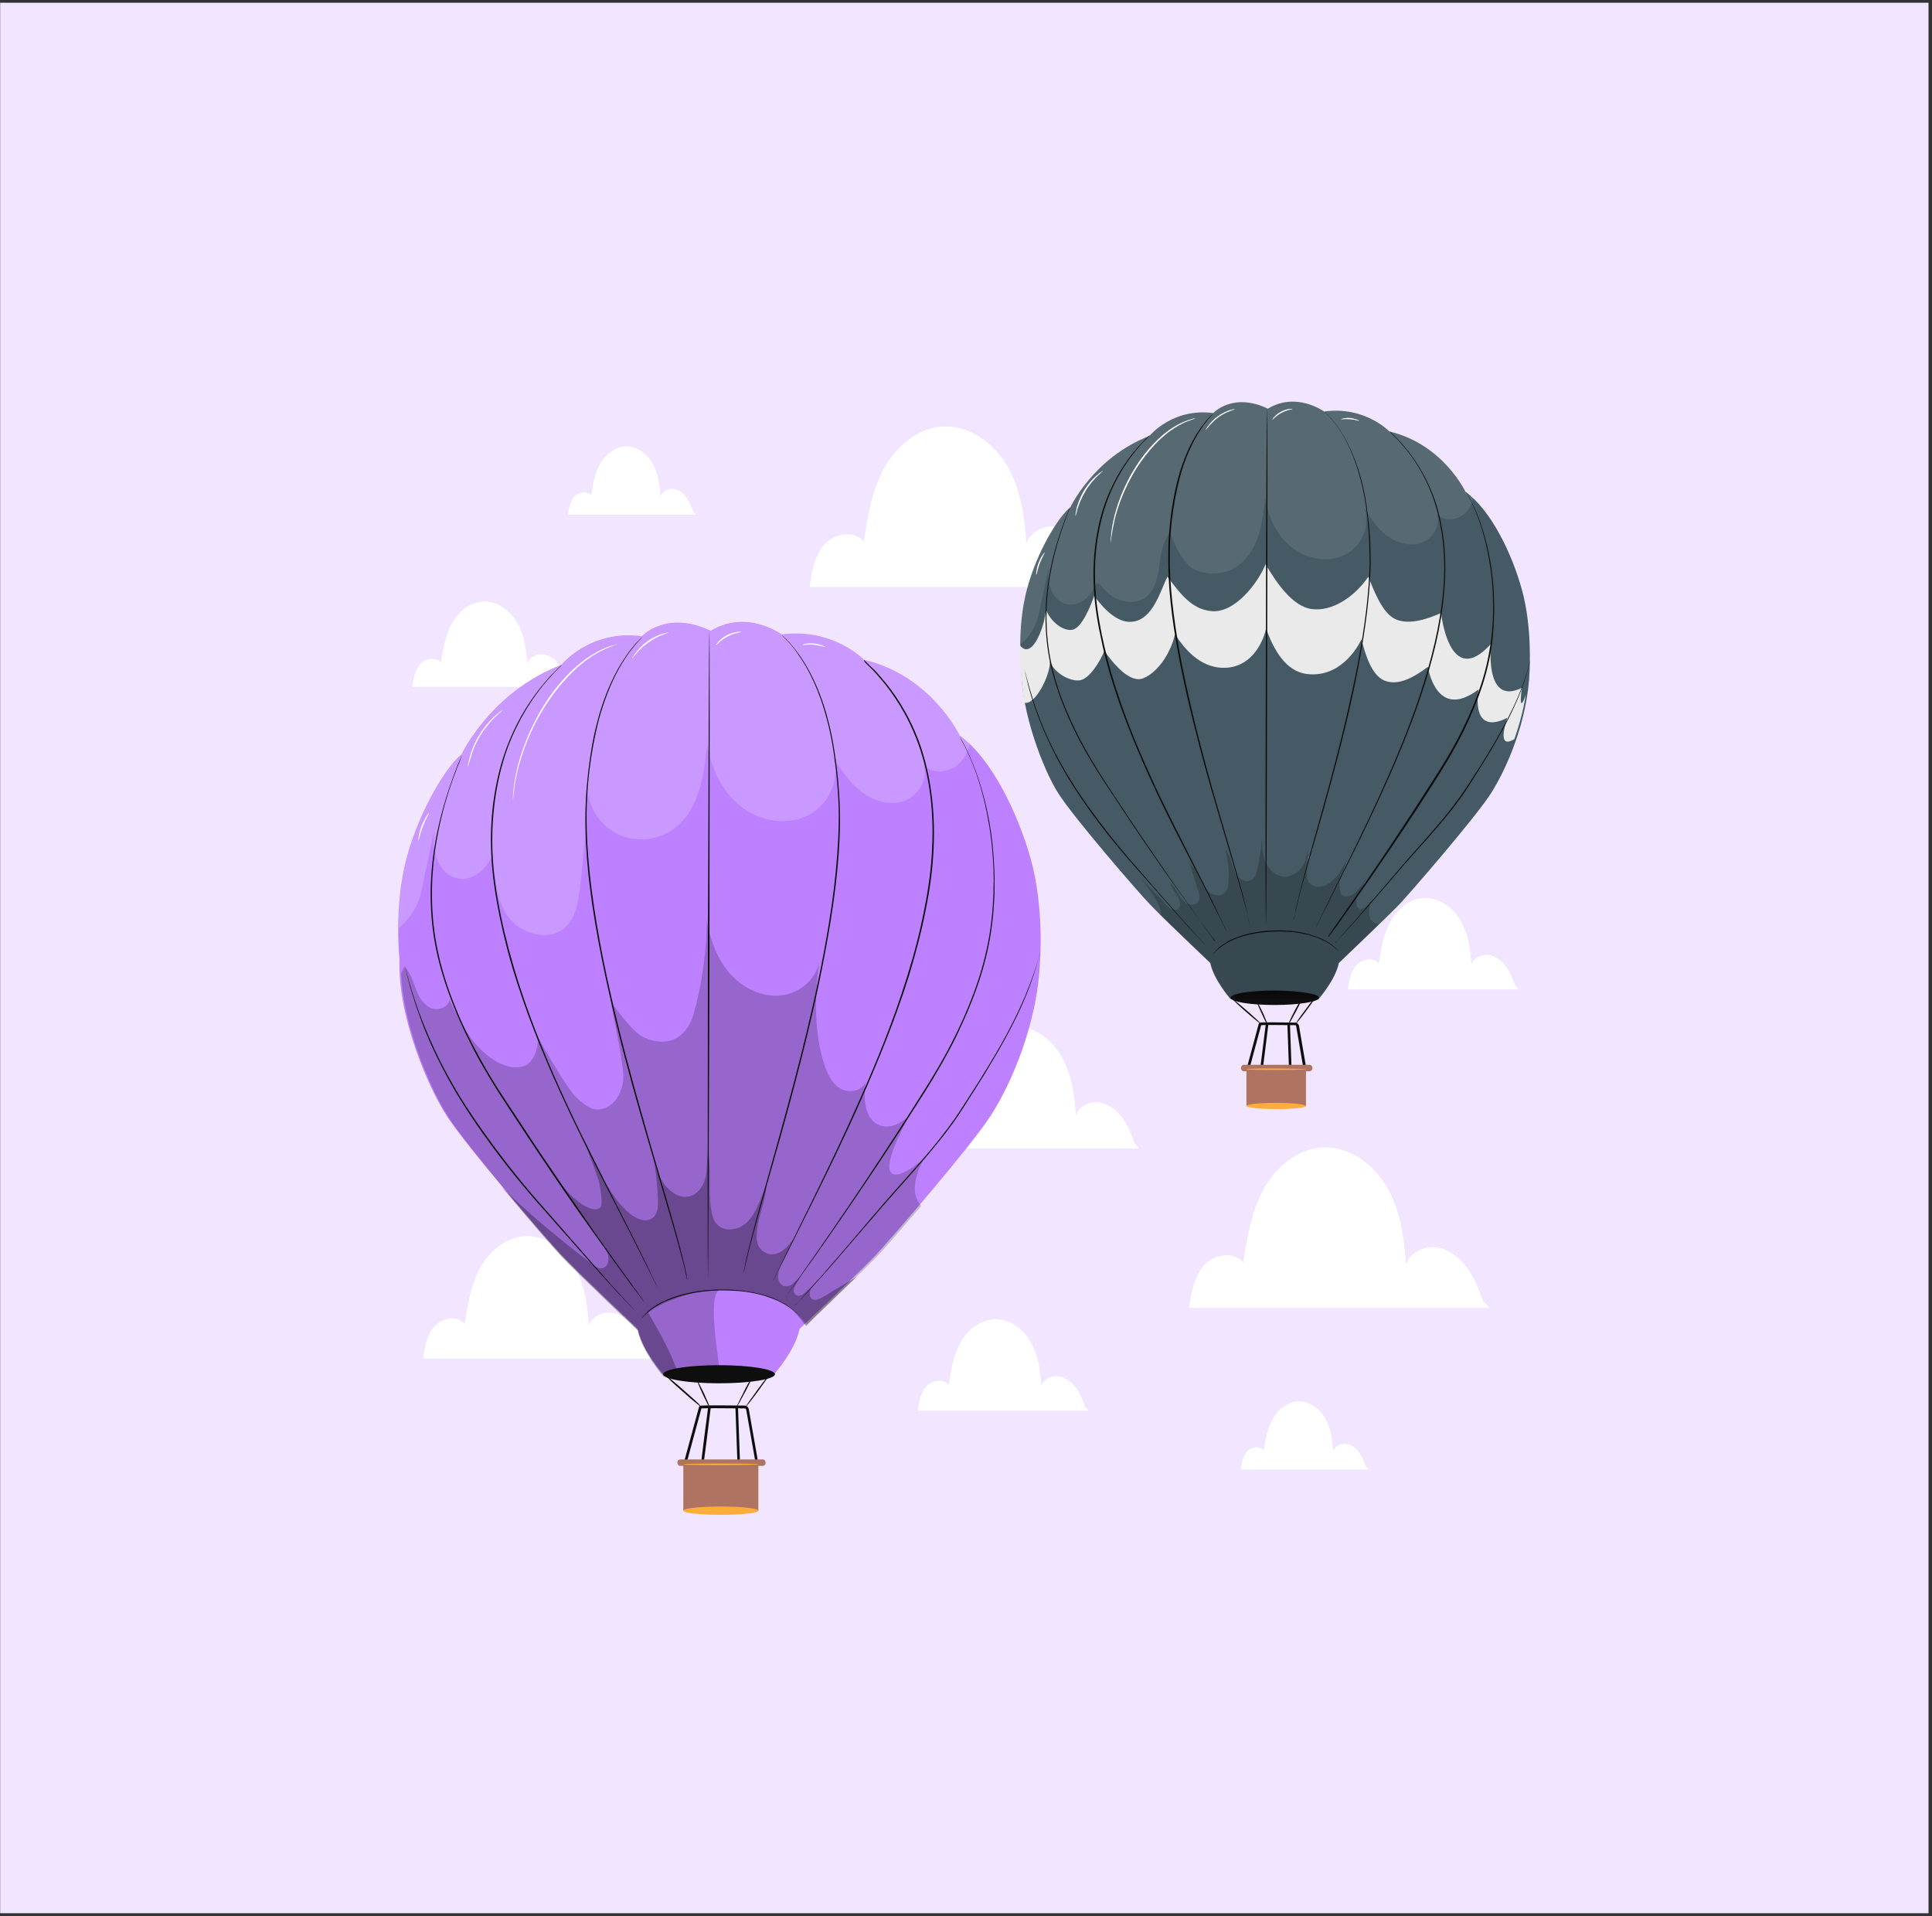 <svg width="485" height="481" viewBox="0 0 485 481" fill="none" xmlns="http://www.w3.org/2000/svg">
<rect x="0" y="0" width="485" height="481" fill="#333333" stroke="none"/>
<rect width="484.084" height="479.535" transform="translate(0.042 0.692)" fill="#F2E5FF"/>
<g clip-path="url(#clip0_96_11597)">
<path d="M372.296 326.547C371.191 323.622 370.087 320.632 368.202 318.097C366.317 315.563 363.652 313.483 360.533 313.093C357.413 312.703 353.968 314.393 352.928 317.383C352.473 310.688 351.564 303.799 348.184 298.015C344.804 292.165 338.565 287.616 331.871 288.006C325.566 288.396 320.172 293.075 317.117 298.665C314.128 304.254 313.088 310.623 312.113 316.863C309.708 313.938 304.639 314.848 302.169 317.708C299.699 320.567 299.049 324.532 298.529 328.301H373.921L372.296 326.547Z" fill="white"/>
<path d="M277.018 145.601C275.913 142.677 274.808 139.687 272.923 137.152C271.039 134.617 268.374 132.538 265.254 132.148C262.135 131.758 258.69 133.448 257.65 136.437C257.195 129.743 256.285 122.854 252.906 117.069C249.526 111.22 243.287 106.67 236.592 107.06C230.288 107.45 224.894 112.13 221.839 117.719C218.849 123.309 217.809 129.678 216.835 135.917C214.43 132.993 209.36 133.903 206.891 136.762C204.421 139.622 203.771 143.586 203.251 147.356H278.643L277.018 145.601Z" fill="white"/>
<path d="M162.567 339.736C161.722 337.461 160.877 335.187 159.447 333.302C158.017 331.352 155.937 329.792 153.598 329.467C151.193 329.207 148.593 330.442 147.813 332.717C147.488 327.582 146.773 322.383 144.174 317.899C141.639 313.479 136.829 309.969 131.695 310.294C126.886 310.619 122.726 314.194 120.451 318.418C118.176 322.643 117.397 327.517 116.617 332.327C114.797 330.052 110.897 330.767 109.012 332.977C107.128 335.122 106.608 338.176 106.218 341.036H163.737L162.567 339.736Z" fill="white"/>
<path d="M284.819 286.969C283.974 284.694 283.129 282.419 281.699 280.534C280.269 278.584 278.189 277.025 275.85 276.7C273.445 276.44 270.845 277.675 270.065 279.949C269.74 274.815 269.025 269.615 266.426 265.131C263.891 260.711 259.081 257.202 253.947 257.527C249.137 257.852 244.978 261.426 242.703 265.651C240.428 269.875 239.649 274.75 238.869 279.559C237.049 277.285 233.149 278 231.264 280.209C229.38 282.354 228.86 285.409 228.47 288.268H285.989L284.819 286.969Z" fill="white"/>
<path d="M272.402 353.125C271.753 351.435 271.168 349.746 270.063 348.316C269.023 346.886 267.463 345.716 265.708 345.456C263.953 345.261 261.939 346.171 261.419 347.861C261.159 344.026 260.639 340.127 258.689 336.812C256.804 333.497 253.23 330.898 249.395 331.158C245.82 331.353 242.701 334.082 241.011 337.202C239.321 340.387 238.736 344.026 238.151 347.601C236.786 345.911 233.927 346.431 232.497 348.056C231.067 349.681 230.742 351.955 230.417 354.1H273.312L272.402 353.125Z" fill="white"/>
<path d="M380.358 247.385C379.708 245.695 379.123 244.005 378.018 242.576C376.978 241.146 375.418 239.976 373.663 239.716C371.908 239.521 369.894 240.431 369.374 242.121C369.114 238.286 368.594 234.386 366.644 231.072C364.759 227.757 361.185 225.157 357.35 225.417C353.775 225.612 350.656 228.342 348.966 231.462C347.276 234.646 346.691 238.286 346.106 241.861C344.741 240.171 341.882 240.691 340.452 242.316C339.022 243.94 338.697 246.215 338.372 248.36H381.267L380.358 247.385Z" fill="white"/>
<path d="M142.615 171.41C142.03 169.85 141.445 168.29 140.47 166.925C139.495 165.561 138.066 164.456 136.376 164.261C134.751 164.066 132.866 164.976 132.346 166.536C132.086 162.961 131.631 159.321 129.811 156.267C128.057 153.212 124.742 150.742 121.167 151.002C117.788 151.197 114.928 153.667 113.368 156.657C111.743 159.581 111.223 163.026 110.703 166.341C109.404 164.781 106.739 165.301 105.439 166.796C104.139 168.29 103.749 170.435 103.489 172.385H143.46L142.615 171.41Z" fill="white"/>
<path d="M174.072 128.509C173.617 127.275 173.097 125.975 172.317 124.87C171.537 123.765 170.367 122.92 169.067 122.725C167.768 122.53 166.273 123.31 165.818 124.545C165.623 121.685 165.233 118.76 163.803 116.291C162.373 113.821 159.708 111.871 156.849 112.066C154.184 112.261 151.844 114.211 150.544 116.616C149.245 119.02 148.855 121.685 148.4 124.35C147.36 123.115 145.215 123.505 144.175 124.675C143.135 125.91 142.81 127.6 142.615 129.159H174.787L174.072 128.509Z" fill="white"/>
<path d="M342.923 368.202C342.468 366.967 341.949 365.667 341.169 364.562C340.389 363.457 339.219 362.612 337.919 362.417C336.619 362.222 335.124 363.002 334.669 364.237C334.474 361.378 334.084 358.453 332.655 355.983C331.225 353.513 328.56 351.564 325.7 351.759C323.036 351.954 320.696 353.903 319.396 356.308C318.096 358.713 317.706 361.378 317.251 364.042C316.211 362.807 314.067 363.197 313.027 364.367C311.987 365.602 311.662 367.292 311.467 368.852H343.638L342.923 368.202Z" fill="white"/>
<path d="M382.047 148.008C379.512 138.779 374.182 127.925 367.878 123.44C367.878 123.44 362.289 111.481 348.77 108.297C348.77 108.297 342.661 101.863 332.392 103.292C332.392 103.292 325.438 98.223 318.288 102.577C309.449 98.353 304.575 103.682 304.575 103.682C294.306 102.317 288.587 109.402 288.587 109.402C274.483 114.861 268.699 127.34 268.699 127.34C265.969 129.355 260.315 138.259 257.78 148.008C255.18 157.757 256.415 168.155 256.415 168.155C256.35 178.554 261.81 193.178 265.774 199.287C269.739 205.461 285.597 223.789 288.587 226.909C291.511 230.029 303.86 241.727 303.86 241.727C304.705 245.952 308.929 250.761 308.929 250.761H317.769H319.328H320.628H331.027C331.027 250.761 335.252 245.952 336.097 241.727C336.097 241.727 348.38 230.029 351.37 226.909C354.295 223.789 370.218 205.396 374.182 199.287C378.147 193.113 383.541 181.024 383.996 168.285C383.931 168.285 384.711 157.627 382.047 148.008Z" fill="#455A64"/>
<path d="M382.047 172.641C372.493 177.386 374.313 161.592 374.313 161.592C363.784 173.291 361.77 153.858 361.77 153.858C358.39 155.353 353.906 156.913 350.461 155.483C347.081 154.118 344.871 148.204 343.507 144.759C339.932 149.959 334.343 153.533 329.338 152.883C324.334 152.234 320.304 145.994 317.704 141.64C315.755 146.384 310.035 153.858 304.251 153.403C299.116 153.013 296.192 148.854 293.072 144.759C291.317 148.074 289.562 155.548 284.168 156.068C280.463 156.458 276.889 152.623 274.679 149.569C273.834 151.909 271.624 157.693 269.155 158.083C266.685 158.473 263.565 155.808 262.525 152.883C262.59 155.938 259.341 166.142 256.026 161.982C255.961 166.077 256.221 167.247 256.221 167.247C256.221 168.872 256.871 174.526 257.066 176.346C259.666 177.321 263.695 169.652 263.565 165.947C264.54 168.872 268.635 171.146 271.104 170.757C273.574 170.367 276.369 165.687 277.214 163.347C279.359 166.402 283.583 171.666 287.028 170.237C290.472 168.807 293.722 164.387 294.957 159.253C296.387 161.268 300.026 166.987 306.136 167.572C312.895 168.222 316.6 162.892 317.834 157.823C319.719 162.957 322.709 168.612 328.233 169.197C336.552 170.107 340.907 162.372 341.752 160.488C342.727 163.997 344.157 169.392 347.536 170.822C350.916 172.186 354.75 170.172 358.455 167.377C358.455 167.377 360.47 181.155 371.194 173.031C371.194 173.031 368.854 184.925 378.408 180.18C378.408 180.18 375.353 188.5 380.163 185.51C381.398 182 382.372 178.426 383.022 174.461C381.008 179.921 382.047 172.641 382.047 172.641Z" fill="#EAEAEA"/>
<g opacity="0.1">
<path d="M356.701 136.311C359.626 135.336 361.771 131.891 360.666 128.967C362.421 131.046 365.995 130.656 367.88 128.707C368.92 127.667 369.505 126.367 369.895 124.937C369.245 124.352 368.595 123.767 367.945 123.312C367.945 123.312 362.356 111.354 348.837 108.169C348.837 108.169 342.728 101.735 332.459 103.164C332.459 103.164 325.505 98.095 318.356 102.45C309.516 98.225 304.642 103.554 304.642 103.554C294.373 102.19 288.654 109.274 288.654 109.274C274.485 114.668 268.701 127.212 268.701 127.212C265.971 129.227 260.317 138.131 257.782 147.88C256.482 152.819 256.157 157.889 256.157 161.723C256.937 161.073 259.797 158.603 260.707 154.314C261.357 151.259 262.527 145.8 263.371 141.965C263.176 143.33 263.111 144.63 263.306 145.93C263.696 148.66 265.516 151.714 268.831 151.779C271.561 151.844 275.2 148.66 274.81 145.93C275.33 150.089 274.225 144.11 276.76 147.425C279.295 150.739 284.494 152.429 287.744 149.829C290.084 147.945 290.669 144.695 291.058 141.705C291.838 135.076 293.723 133.711 293.723 133.711C293.723 133.711 296.258 141.055 299.638 142.81C303.017 144.5 307.307 144.305 310.426 142.225C315.821 138.716 316.991 131.436 317.576 125.002C318.356 129.747 320.5 134.426 324.27 137.416C328.039 140.405 333.564 141.38 337.788 139.171C342.078 136.961 344.353 131.241 342.208 126.952C343.768 129.617 345.458 132.346 347.862 134.296C350.462 136.181 353.777 137.286 356.701 136.311Z" fill="white"/>
</g>
<path d="M336.228 238.87C336.163 238.935 334.928 237.375 332.133 236.01C330.768 235.295 328.949 234.71 326.934 234.32C324.919 233.93 322.644 233.735 320.304 233.8C317.9 233.865 315.69 234.125 313.675 234.58C311.66 235.035 309.906 235.685 308.541 236.4C305.746 237.83 304.641 239.52 304.576 239.455C304.576 239.455 304.641 239.325 304.771 239.195C304.901 239 305.096 238.74 305.421 238.415C306.006 237.765 307.046 236.985 308.411 236.205C309.776 235.49 311.595 234.775 313.61 234.32C315.625 233.865 317.9 233.541 320.304 233.541C322.709 233.476 324.984 233.67 327.064 234.125C329.079 234.58 330.898 235.165 332.263 235.88C333.693 236.595 334.668 237.375 335.318 237.96C335.643 238.22 335.838 238.48 336.033 238.675C336.163 238.805 336.228 238.87 336.228 238.87Z" fill="#0E0E0E"/>
<path d="M305.159 236.269C305.159 236.269 305.094 236.204 304.964 236.009C304.834 235.814 304.639 235.619 304.379 235.294C303.86 234.644 303.145 233.669 302.235 232.435C300.415 229.965 297.75 226.325 294.566 221.841C291.381 217.356 287.611 211.962 283.582 205.917C281.567 202.863 279.422 199.678 277.277 196.363C275.068 193.049 272.923 189.539 270.973 185.835C267.073 178.36 264.214 170.756 263.109 163.542C262.004 156.328 262.459 149.634 263.434 144.239C264.409 138.78 265.839 134.555 266.878 131.63C267.398 130.201 267.853 129.096 268.178 128.316C268.308 127.926 268.438 127.666 268.568 127.471C268.633 127.276 268.698 127.211 268.698 127.211C268.698 127.211 268.698 127.341 268.568 127.536C268.503 127.731 268.373 128.056 268.243 128.381C267.918 129.161 267.528 130.266 267.008 131.695C265.969 134.62 264.604 138.845 263.629 144.304C262.654 149.699 262.264 156.328 263.369 163.542C264.474 170.756 267.333 178.295 271.233 185.77C273.183 189.474 275.328 192.984 277.472 196.298C279.617 199.613 281.762 202.798 283.777 205.852C287.806 211.897 291.576 217.291 294.695 221.841C297.88 226.325 300.48 229.965 302.235 232.5C303.145 233.734 303.795 234.709 304.314 235.359C304.509 235.684 304.704 235.944 304.834 236.139C305.159 236.139 305.159 236.269 305.159 236.269Z" fill="#0E0E0E"/>
<path d="M303.406 237.957C303.406 237.957 303.341 237.892 303.211 237.827C303.081 237.697 302.951 237.567 302.756 237.372C302.366 236.982 301.781 236.397 301.067 235.617C299.572 234.058 297.492 231.783 294.957 228.923C292.422 226.063 289.368 222.619 286.053 218.849C282.674 215.08 279.034 210.79 275.524 206.111C272.015 201.431 268.895 196.752 266.425 192.332C263.956 187.913 262.071 183.688 260.706 180.113C259.341 176.539 258.496 173.549 257.976 171.469C257.716 170.429 257.521 169.65 257.391 169.065C257.326 168.805 257.261 168.61 257.261 168.415C257.261 168.285 257.196 168.22 257.196 168.22C257.196 168.22 257.196 168.285 257.261 168.415C257.326 168.545 257.326 168.805 257.456 169.065C257.586 169.585 257.781 170.429 258.106 171.469C258.691 173.549 259.536 176.539 260.901 180.113C262.266 183.688 264.151 187.848 266.685 192.267C269.155 196.687 272.275 201.301 275.784 205.981C279.294 210.66 282.869 214.95 286.248 218.719C289.563 222.554 292.552 225.998 295.087 228.858C297.622 231.718 299.702 234.058 301.132 235.617C301.846 236.397 302.431 236.982 302.821 237.437C303.016 237.632 303.146 237.762 303.276 237.892C303.406 237.892 303.471 237.957 303.406 237.957Z" fill="#0E0E0E"/>
<path d="M288.781 109.209C288.781 109.209 288.716 109.274 288.521 109.469C288.326 109.664 288.131 109.859 287.806 110.184C287.481 110.509 287.091 110.899 286.636 111.354C286.181 111.809 285.726 112.459 285.141 113.109C282.997 115.708 280.137 119.868 277.992 125.587C275.912 131.307 274.548 138.586 274.938 146.645C275.068 150.675 275.717 154.899 276.562 159.189C277.472 163.478 278.577 167.898 280.007 172.317C282.802 181.221 286.311 189.345 289.691 196.69C293.071 204.034 296.45 210.468 299.18 215.927C301.975 221.387 304.184 225.806 305.614 228.861C306.329 230.421 306.914 231.591 307.304 232.436C307.499 232.826 307.629 233.151 307.759 233.346C307.824 233.541 307.889 233.671 307.889 233.671C307.889 233.671 307.824 233.541 307.694 233.346C307.564 233.151 307.434 232.826 307.239 232.436C306.849 231.591 306.264 230.421 305.484 228.926C303.989 225.871 301.715 221.452 298.92 216.057C296.125 210.598 292.746 204.164 289.366 196.82C285.986 189.475 282.477 181.286 279.617 172.382C278.187 167.963 277.017 163.543 276.172 159.189C275.263 154.899 274.678 150.675 274.548 146.645C274.223 138.521 275.522 131.242 277.667 125.522C279.877 119.803 282.737 115.643 284.946 113.044C285.531 112.394 285.986 111.809 286.441 111.354C286.896 110.899 287.286 110.509 287.611 110.184C287.936 109.859 288.196 109.664 288.326 109.469C288.716 109.274 288.781 109.209 288.781 109.209Z" fill="#0E0E0E"/>
<path d="M313.61 231.913C313.61 231.913 313.545 231.783 313.545 231.588C313.48 231.328 313.415 231.003 313.35 230.613C313.285 230.158 313.155 229.638 313.025 228.988C312.83 228.338 312.7 227.623 312.441 226.843C311.596 223.594 310.231 218.914 308.476 213.13C306.786 207.345 304.706 200.456 302.562 192.787C300.482 185.118 298.272 176.604 296.452 167.57C294.632 158.536 293.398 149.827 293.268 141.833C293.268 139.818 293.268 137.868 293.333 135.983C293.463 134.098 293.593 132.279 293.788 130.524C294.177 127.014 294.827 123.699 295.542 120.775C297.037 114.925 299.247 110.441 301.197 107.711C301.457 107.386 301.652 106.996 301.912 106.736C302.172 106.476 302.367 106.151 302.562 105.891C302.757 105.631 302.952 105.436 303.147 105.176C303.342 104.982 303.536 104.787 303.666 104.657C303.991 104.332 304.186 104.072 304.381 103.942C304.511 103.812 304.641 103.682 304.641 103.682C304.641 103.682 304.576 103.747 304.446 103.942C304.316 104.137 304.056 104.397 303.796 104.722C303.666 104.917 303.471 105.046 303.277 105.241C303.082 105.436 302.952 105.696 302.757 105.956C302.562 106.216 302.367 106.476 302.107 106.801C301.912 107.126 301.652 107.451 301.457 107.776C299.572 110.571 297.362 114.99 295.932 120.84C295.217 123.764 294.632 127.014 294.177 130.524C293.983 132.279 293.853 134.098 293.723 135.983C293.658 137.868 293.658 139.818 293.658 141.833C293.853 149.827 295.087 158.536 296.842 167.505C298.662 176.539 300.807 185.053 302.887 192.722C304.966 200.391 307.046 207.28 308.736 213.13C310.426 218.914 311.791 223.594 312.571 226.908C312.765 227.753 312.96 228.468 313.09 229.118C313.22 229.768 313.285 230.288 313.415 230.743C313.48 231.198 313.545 231.523 313.61 231.718C313.61 231.783 313.61 231.913 313.61 231.913Z" fill="#0E0E0E"/>
<path d="M317.769 231.915C317.704 231.915 317.639 202.928 317.769 167.182C317.834 131.436 317.964 102.449 318.094 102.449C318.159 102.449 318.224 131.436 318.094 167.182C318.029 202.928 317.899 231.915 317.769 231.915Z" fill="#0E0E0E"/>
<path d="M333.304 235.164C333.304 235.164 333.369 235.099 333.499 234.904C333.629 234.709 333.824 234.449 334.019 234.124C334.474 233.409 335.189 232.434 336.098 231.134C337.918 228.535 340.518 224.83 343.703 220.151C346.887 215.536 350.592 209.947 354.686 203.707C356.701 200.588 358.846 197.273 360.991 193.893C363.135 190.514 365.28 186.874 367.165 183.04C369.05 179.205 370.675 175.305 371.91 171.471C373.144 167.636 373.924 163.802 374.379 160.097C374.834 156.392 374.899 152.883 374.769 149.568C374.639 146.254 374.314 143.199 373.794 140.469C372.884 134.945 371.39 130.59 370.155 127.731C369.83 127.016 369.57 126.366 369.31 125.846C369.05 125.326 368.79 124.871 368.595 124.481C368.4 124.091 368.27 123.831 368.14 123.636C368.075 123.441 368.01 123.376 368.01 123.376C368.01 123.376 368.075 123.441 368.205 123.636C368.335 123.831 368.465 124.091 368.66 124.481C368.855 124.871 369.115 125.261 369.375 125.846C369.635 126.366 369.895 127.016 370.285 127.731C371.52 130.59 373.079 134.945 374.054 140.534C374.574 143.329 374.899 146.383 375.029 149.698C375.159 153.013 375.094 156.587 374.704 160.292C374.314 163.997 373.469 167.831 372.235 171.731C371 175.565 369.375 179.465 367.49 183.365C365.605 187.199 363.46 190.839 361.316 194.283C359.171 197.728 357.026 200.978 355.011 204.097C350.917 210.337 347.147 215.861 343.963 220.476C340.778 225.09 338.113 228.795 336.293 231.394C335.383 232.629 334.669 233.669 334.149 234.319C333.889 234.644 333.694 234.904 333.564 235.099C333.369 235.099 333.304 235.164 333.304 235.164Z" fill="#0E0E0E"/>
<path d="M335.059 236.854C335.059 236.854 335.124 236.789 335.189 236.659C335.319 236.529 335.449 236.399 335.644 236.139C336.033 235.684 336.618 235.034 337.333 234.254C338.828 232.629 340.908 230.224 343.508 227.17C346.107 224.18 349.162 220.605 352.542 216.641C355.986 212.676 359.886 208.517 363.656 203.772C365.54 201.432 367.23 199.028 368.79 196.623C370.35 194.218 371.845 191.943 373.209 189.669C375.939 185.249 378.214 181.09 379.904 177.515C381.594 173.94 382.633 170.951 383.283 168.806C383.608 167.766 383.803 166.921 383.933 166.336C383.998 166.076 384.063 165.881 384.128 165.686C384.063 165.881 384.063 166.076 383.998 166.336C383.868 166.921 383.673 167.766 383.348 168.806C382.763 170.951 381.724 174.005 380.034 177.58C378.409 181.155 376.134 185.314 373.404 189.799C372.04 192.008 370.545 194.348 369.05 196.753C367.555 199.158 365.8 201.562 363.915 203.902C360.146 208.647 356.181 212.806 352.737 216.771C349.292 220.735 346.237 224.31 343.638 227.3C341.038 230.289 338.893 232.694 337.398 234.319C336.618 235.099 336.033 235.749 335.644 236.139C335.449 236.334 335.319 236.464 335.189 236.594C335.124 236.854 335.059 236.854 335.059 236.854Z" fill="#0E0E0E"/>
<path d="M348.902 108.233C348.902 108.233 348.967 108.298 349.162 108.493C349.357 108.688 349.552 108.883 349.877 109.208C350.202 109.533 350.592 109.923 351.047 110.378C351.502 110.833 351.957 111.418 352.542 112.068C354.751 114.668 357.676 118.762 359.821 124.482C361.966 130.201 363.135 137.48 362.745 145.604C362.55 149.634 362.03 153.858 361.186 158.148C360.341 162.438 359.171 166.857 357.806 171.277C355.011 180.181 351.632 188.37 348.382 195.714C345.132 203.058 341.948 209.622 339.218 215.082C336.488 220.541 334.278 224.896 332.784 227.95C332.004 229.445 331.419 230.615 331.029 231.46C330.834 231.85 330.704 232.175 330.574 232.37C330.444 232.565 330.379 232.695 330.379 232.695C330.379 232.695 330.444 232.565 330.509 232.37C330.639 232.175 330.769 231.85 330.964 231.46C331.354 230.615 331.939 229.445 332.654 227.95C334.149 224.896 336.358 220.476 339.023 215.017C341.688 209.557 344.872 203.058 348.122 195.649C351.372 188.305 354.751 180.116 357.481 171.212C358.846 166.792 360.016 162.373 360.861 158.083C361.706 153.793 362.29 149.634 362.485 145.604C362.875 137.545 361.706 130.331 359.626 124.612C357.546 118.892 354.686 114.798 352.477 112.198C351.892 111.548 351.437 110.963 350.982 110.508C350.527 110.053 350.137 109.663 349.812 109.338C349.487 109.013 349.292 108.753 349.097 108.623C348.967 108.298 348.902 108.233 348.902 108.233Z" fill="#0E0E0E"/>
<path d="M324.791 230.943C324.791 230.943 324.791 230.813 324.856 230.618C324.921 230.358 324.921 230.033 325.051 229.643C325.116 229.188 325.246 228.668 325.311 228.018C325.441 227.368 325.636 226.654 325.831 225.874C326.611 222.624 327.846 217.945 329.471 212.16C331.095 206.376 333.045 199.487 335.06 191.817C337.075 184.148 339.089 175.634 340.844 166.665C342.534 157.696 343.704 148.987 343.834 141.058C343.769 139.108 343.769 137.158 343.704 135.273C343.574 133.389 343.444 131.569 343.249 129.814C342.859 126.304 342.274 123.055 341.494 120.195C339.999 114.411 337.79 109.991 335.84 107.261C335.58 106.936 335.385 106.612 335.125 106.287C334.865 106.027 334.67 105.702 334.475 105.507C334.28 105.247 334.085 105.052 333.89 104.792C333.695 104.597 333.565 104.402 333.37 104.272C333.045 103.947 332.85 103.687 332.655 103.557C332.525 103.362 332.46 103.297 332.46 103.297C332.46 103.297 332.525 103.362 332.72 103.557C332.915 103.752 333.11 103.947 333.435 104.272C333.565 104.402 333.76 104.597 333.955 104.792C334.15 104.987 334.345 105.247 334.54 105.507C334.735 105.767 334.995 106.027 335.19 106.287C335.45 106.547 335.645 106.936 335.905 107.261C337.855 109.991 340.129 114.411 341.689 120.195C342.469 123.12 343.054 126.369 343.444 129.879C343.639 131.634 343.834 133.454 343.964 135.338C344.029 137.223 344.029 139.173 344.094 141.123C343.964 149.052 342.794 157.761 341.104 166.795C339.414 175.829 337.335 184.278 335.32 191.947C333.305 199.616 331.355 206.506 329.665 212.29C328.041 218.075 326.676 222.754 325.896 226.004C325.701 226.849 325.506 227.563 325.376 228.148C325.246 228.798 325.116 229.318 325.051 229.773C324.986 230.163 324.921 230.553 324.856 230.748C324.791 230.813 324.791 230.943 324.791 230.943Z" fill="#0E0E0E"/>
<g opacity="0.3">
<path d="M286.898 210.468C286.638 210.143 286.443 209.753 286.183 209.428C286.378 209.753 286.638 210.078 286.898 210.468Z" fill="black"/>
</g>
<g opacity="0.3">
<path d="M306.85 207.28C306.59 206.11 306.33 204.94 306.005 203.771C306.135 204.42 306.46 205.785 306.85 207.28Z" fill="black"/>
</g>
<g opacity="0.3">
<path d="M306.005 203.775C305.94 203.58 305.94 203.45 305.94 203.45C305.94 203.58 305.94 203.71 306.005 203.775Z" fill="black"/>
</g>
<path d="M300.09 105.049C300.09 105.114 299.57 105.179 298.595 105.569C297.62 105.894 296.32 106.479 294.825 107.454C291.771 109.338 288.196 112.978 285.271 117.592C282.347 122.272 280.657 126.951 279.812 130.461C279.422 132.216 279.162 133.646 279.032 134.621C278.967 135.141 278.967 135.531 278.902 135.791C278.902 136.05 278.837 136.18 278.837 136.18C278.837 136.18 278.837 136.05 278.837 135.791C278.837 135.531 278.837 135.141 278.902 134.621C278.967 133.581 279.162 132.151 279.552 130.396C280.332 126.886 282.022 122.077 284.946 117.397C287.871 112.718 291.511 109.078 294.63 107.194C296.19 106.219 297.555 105.699 298.53 105.374C298.985 105.244 299.375 105.114 299.635 105.049C299.96 105.049 300.09 105.049 300.09 105.049Z" fill="white"/>
<path d="M302.69 107.907C302.625 107.907 302.885 107.388 303.405 106.738C303.925 106.088 304.705 105.178 305.745 104.463C306.785 103.683 307.89 103.228 308.67 102.968C309.45 102.708 309.97 102.643 309.97 102.708C310.035 102.838 307.955 103.228 305.875 104.723C303.86 106.218 302.82 107.972 302.69 107.907Z" fill="white"/>
<path d="M269.999 129.548C269.999 129.548 269.999 129.353 269.999 129.028C270.064 128.703 270.129 128.183 270.259 127.599C270.584 126.364 271.169 124.739 272.144 123.114C273.119 121.489 274.289 120.189 275.198 119.409C275.653 119.019 276.043 118.695 276.368 118.5C276.628 118.305 276.823 118.175 276.823 118.24C276.888 118.305 276.238 118.76 275.393 119.604C274.549 120.449 273.379 121.749 272.469 123.309C271.494 124.934 270.909 126.494 270.519 127.664C270.194 128.768 270.064 129.548 269.999 129.548Z" fill="white"/>
<path d="M260.122 144.307C260.057 144.307 260.122 142.877 260.707 141.317C261.292 139.692 262.202 138.652 262.267 138.652C262.332 138.717 261.617 139.887 261.032 141.382C260.447 142.942 260.252 144.307 260.122 144.307Z" fill="white"/>
<path d="M324.465 102.644C324.465 102.774 323.165 102.839 321.735 103.619C320.306 104.334 319.461 105.439 319.396 105.374C319.331 105.309 320.046 104.139 321.54 103.359C323.035 102.514 324.465 102.579 324.465 102.644Z" fill="white"/>
<path d="M341.167 105.631C341.102 105.696 340.192 105.306 338.892 105.241C337.657 105.111 336.617 105.306 336.617 105.241C336.617 105.176 337.657 104.786 338.957 104.916C340.257 105.046 341.232 105.566 341.167 105.631Z" fill="white"/>
<path d="M331.157 250.437C331.157 251.412 326.153 252.257 320.043 252.257C313.869 252.257 308.93 251.477 308.93 250.437C308.93 249.397 313.934 248.617 320.043 248.617C326.153 248.682 331.157 249.462 331.157 250.437Z" fill="#0E0E0E"/>
<path d="M316.469 256.937C316.469 257.002 316.014 256.677 315.364 256.157C314.714 255.637 313.804 254.857 312.83 254.012C310.88 252.323 309.32 250.828 309.45 250.763C309.45 250.763 309.905 251.088 310.555 251.608C311.205 252.128 312.115 252.907 313.09 253.752C314.064 254.597 314.909 255.377 315.559 255.962C316.079 256.547 316.469 256.937 316.469 256.937Z" fill="#0E0E0E"/>
<path d="M318.094 256.999C318.029 257.064 317.379 255.894 316.729 254.399C316.014 252.904 315.559 251.735 315.624 251.67C315.754 251.605 316.339 252.774 317.054 254.269C317.704 255.764 318.224 256.999 318.094 256.999Z" fill="#0E0E0E"/>
<path d="M327.193 249.917C327.258 249.982 326.543 251.607 325.503 253.557C324.463 255.506 323.618 257.066 323.488 257.001C323.423 256.936 324.138 255.311 325.178 253.362C326.218 251.412 327.128 249.852 327.193 249.917Z" fill="#0E0E0E"/>
<path d="M325.308 256.937C325.243 256.872 326.282 255.312 327.712 253.427C329.077 251.542 330.312 250.047 330.377 250.112C330.442 250.177 329.402 251.737 327.972 253.622C326.607 255.507 325.373 257.002 325.308 256.937Z" fill="#0E0E0E"/>
<path d="M327.193 268.117L325.374 257.523C325.374 257.393 325.244 257.328 325.114 257.328C320.629 257.263 317.379 257.263 316.599 257.328L313.74 267.922L313.09 267.727L316.015 256.873L316.145 256.743C316.275 256.613 316.339 256.548 325.179 256.678C325.633 256.678 325.958 257.003 326.088 257.458L327.908 268.052L327.193 268.117Z" fill="#0E0E0E"/>
<path d="M316.99 268.375H316.34C316.34 268.18 317.38 260.316 317.77 256.937L318.42 257.002C318.03 260.121 317.055 268.115 316.99 268.375Z" fill="#0E0E0E"/>
<path d="M323.825 257L323.176 257.023L323.563 267.806L324.213 267.782L323.825 257Z" fill="#0E0E0E"/>
<path d="M312.311 268.895C317.771 268.895 323.23 268.895 328.689 268.895C329.729 268.895 329.729 267.271 328.689 267.271C323.23 267.271 317.771 267.271 312.311 267.271C311.271 267.271 311.271 268.895 312.311 268.895Z" fill="#AE7461"/>
<path d="M327.843 268.245H312.895V277.669H327.843V268.245Z" fill="#AE7461"/>
<path d="M327.843 277.604C327.843 278.059 324.528 278.384 320.369 278.384C316.274 278.384 312.895 277.994 312.895 277.604C312.895 277.149 316.209 276.824 320.369 276.824C324.528 276.824 327.843 277.214 327.843 277.604Z" fill="#FEAD3B"/>
<path d="M327.974 268.376C327.974 268.441 324.594 268.571 320.435 268.571C316.275 268.571 312.896 268.506 312.896 268.376C312.896 268.246 316.275 268.181 320.435 268.181C324.594 268.246 327.974 268.311 327.974 268.376Z" fill="#FEAD3B"/>
<g opacity="0.2">
<path d="M331.872 249.588C333.171 247.898 335.446 244.714 336.031 241.724C336.031 241.724 341.621 236.395 346.17 231.975C345.455 231.91 344.87 231.65 344.35 231.13C343.31 230.155 343.57 227.296 344.415 225.801C343.505 226.971 342.076 228.596 341.231 228.141C340.191 227.621 340.321 225.476 340.906 224.501C341.491 223.526 343.05 220.341 343.05 220.341C342.4 221.446 340.581 223.981 339.476 224.566C338.371 225.216 337.071 225.281 336.551 224.111C336.291 223.396 336.096 221.901 336.291 221.186C336.941 219.237 338.306 215.467 338.306 215.467C338.306 215.467 336.421 219.302 334.926 220.666C333.496 222.096 331.417 223.201 329.597 222.291C328.037 221.576 327.907 219.886 328.037 218.197C328.167 215.987 328.167 214.102 328.557 212.867C327.907 214.492 327.842 216.507 326.737 217.807C325.632 219.107 324.007 220.146 322.318 220.081C320.238 219.951 318.548 218.327 317.703 216.442C316.923 214.557 316.793 212.412 316.793 210.397C316.598 212.997 316.208 215.662 315.623 218.197C315.428 219.172 315.103 220.211 314.324 220.796C313.284 221.511 311.724 221.056 310.879 220.146C309.969 219.237 309.579 217.937 309.254 216.702C308.864 215.467 308.474 214.232 307.629 213.257C308.279 215.857 308.539 218.587 308.409 221.251C308.344 222.291 308.214 223.331 307.499 224.046C306.459 225.086 304.64 224.826 303.535 223.916C302.365 223.006 301.715 221.641 301.13 220.341C300.545 219.042 299.83 217.677 298.66 216.832C299.375 219.107 300.09 221.381 300.805 223.591C301.065 224.436 301.325 225.411 300.87 226.191C300.35 227.166 298.92 227.296 297.945 226.776C296.97 226.256 296.32 225.281 295.801 224.371C295.281 223.396 294.696 222.421 293.851 221.771C294.111 223.071 295.151 224.111 295.736 225.281C296.32 226.516 296.645 228.011 295.281 228.336C294.306 228.531 293.266 227.816 292.616 227.036C290.666 224.696 288.326 222.616 286.312 220.276C287.156 221.381 292.486 228.336 291.251 229.635C295.93 234.25 303.73 241.659 303.73 241.659C304.575 245.884 308.799 250.693 308.799 250.693H317.638H319.198H320.498H330.117C330.767 250.433 331.352 250.043 331.872 249.588Z" fill="black"/>
</g>
<g opacity="0.2">
<path d="M344.415 225.804C344.61 225.544 344.805 225.284 344.935 225.154C344.74 225.349 344.545 225.544 344.415 225.804Z" fill="black"/>
</g>
<path d="M258.756 215.606C255.506 204.037 248.812 190.259 240.948 184.669C240.948 184.669 233.864 169.591 216.901 165.626C216.901 165.626 209.231 157.567 196.233 159.257C196.233 159.257 187.524 152.823 178.425 158.347C167.311 153.018 161.137 159.712 161.137 159.712C148.138 157.957 140.989 166.861 140.989 166.861C123.181 173.685 115.837 189.414 115.837 189.414C112.392 191.949 105.308 203.192 102.058 215.476C98.808 227.76 100.303 240.823 100.303 240.823C99.718 254.472 107.127 272.345 112.132 280.079C117.136 287.813 137.154 311.016 140.859 314.915C144.563 318.88 160.097 333.568 160.097 333.568C161.137 338.898 166.466 344.942 166.466 344.942H177.645H179.595H181.219H194.348C194.348 344.942 199.677 338.898 200.717 333.568C200.717 333.568 216.251 318.88 219.955 314.915C223.66 310.951 243.678 287.813 248.682 280.079C253.687 272.345 260.511 257.072 261.096 241.018C261.096 241.148 262.136 227.76 258.756 215.606Z" fill="#BD80FF"/>
<g opacity="0.2">
<path d="M232.172 290.543C232.172 290.543 225.543 296.718 223.593 294.248C221.643 291.713 228.338 279.95 228.338 279.95C228.338 279.95 224.048 284.499 219.954 282.029C215.859 279.495 217.289 271.565 217.289 271.565C216.444 273.905 213.064 274.49 210.92 273.19C208.775 271.89 207.67 269.421 206.89 267.081C204.29 258.827 204.55 249.988 205.655 241.409C204.875 245.828 200.586 249.403 196.036 249.858C191.162 250.378 186.287 247.908 183.103 244.203C179.918 240.499 178.228 235.689 177.383 230.88C177.513 238.159 176.148 247.453 174.133 254.472C172.834 259.152 168.934 263.506 161.785 260.452C158.47 259.022 153.401 251.483 153.401 251.353C153.726 254.732 156.78 267.341 156.455 270.981C156.13 274.36 154.246 277.74 150.931 278.39C148.461 278.91 146.641 277.22 144.432 275.205C142.547 273.45 135.658 261.687 134.488 259.217C135.853 261.557 134.228 266.626 131.693 267.536C129.158 268.446 126.299 267.536 124.024 266.106C118.629 262.726 115.64 256.682 112.845 250.963C112.52 252.977 109.725 253.822 107.906 252.913C106.086 252.003 105.046 249.988 104.331 248.038C103.616 246.088 102.966 244.073 101.536 242.579L100.691 244.268C101.211 257.397 107.906 273.19 112.52 280.34C117.525 288.074 137.217 311.146 140.922 315.111C144.627 319.075 160.16 333.764 160.16 333.764C161.2 339.093 166.529 345.138 166.529 345.138H168.414C172.899 343.513 178.163 342.733 180.438 343.188C180.893 343.253 177.123 324.145 180.893 323.755C191.097 323.495 197.986 326.55 202.535 332.464C206.5 328.694 217.224 318.425 220.279 315.241C221.838 313.616 226.258 308.547 231.262 302.697C227.168 298.278 232.172 290.543 232.172 290.543Z" fill="black"/>
</g>
<g opacity="0.2">
<path d="M226.78 201.108C230.485 199.873 233.215 195.519 231.785 191.879C233.93 194.544 238.479 193.959 240.884 191.554C242.184 190.254 242.964 188.564 243.483 186.81C242.639 186.03 241.859 185.315 241.014 184.73C241.014 184.73 233.93 169.651 216.966 165.687C216.966 165.687 209.297 157.628 196.299 159.318C196.299 159.318 187.59 152.883 178.49 158.408C167.377 153.078 161.202 159.773 161.202 159.773C148.204 158.018 141.055 166.922 141.055 166.922C123.246 173.746 115.902 189.474 115.902 189.474C112.458 192.009 105.373 203.253 102.124 215.537C100.499 221.841 100.044 228.21 100.044 233.02C101.019 232.24 104.658 229.12 105.763 223.726C106.543 219.891 108.038 213.002 109.078 208.192C108.818 209.882 108.753 211.572 109.013 213.197C109.533 216.641 111.808 220.476 115.967 220.606C119.412 220.736 123.961 216.641 123.506 213.197C124.156 218.461 124.351 225.935 127.536 230.095C130.721 234.255 137.285 236.399 141.444 233.15C144.434 230.81 145.149 226.65 145.604 222.881C146.579 214.562 147.229 206.178 147.424 197.793C147.684 202.538 150.608 207.087 154.833 209.232C159.058 211.377 164.452 211.117 168.482 208.517C175.306 204.098 176.736 194.934 177.516 186.81C178.49 192.789 181.22 198.703 185.965 202.408C190.709 206.178 197.663 207.412 203.058 204.553C208.452 201.758 211.377 194.544 208.647 189.149C210.662 192.529 212.742 195.909 215.796 198.378C218.851 200.913 223.011 202.278 226.78 201.108Z" fill="white"/>
</g>
<path d="M200.977 330.383C200.977 330.383 200.522 329.993 199.677 329.278C198.832 328.563 197.532 327.653 195.778 326.743C194.023 325.833 191.813 325.118 189.278 324.598C186.744 324.078 183.884 323.883 180.894 323.883C177.905 323.948 175.045 324.273 172.51 324.858C169.975 325.443 167.766 326.223 166.011 327.133C164.256 328.043 163.021 329.018 162.176 329.798C161.786 330.123 161.526 330.513 161.266 330.708C161.071 330.903 160.941 331.033 160.941 331.033C160.941 331.033 161.006 330.903 161.201 330.708C161.396 330.513 161.656 330.123 162.046 329.733C162.826 328.953 164.061 327.913 165.816 327.003C167.571 326.093 169.78 325.248 172.315 324.663C174.85 324.078 177.71 323.689 180.764 323.689C183.754 323.624 186.679 323.884 189.213 324.403C191.748 324.923 194.023 325.703 195.778 326.613C197.532 327.523 198.832 328.498 199.677 329.213C200.132 329.538 200.392 329.928 200.587 330.123C200.847 330.253 200.977 330.383 200.977 330.383Z" fill="#0E0E0E"/>
<path d="M161.851 327.001C161.851 327.001 161.786 326.871 161.591 326.676C161.396 326.481 161.201 326.156 160.877 325.766C160.292 324.921 159.382 323.752 158.212 322.192C155.937 319.072 152.622 314.523 148.593 308.868C144.563 303.214 139.819 296.389 134.749 288.785C132.215 284.951 129.55 280.986 126.82 276.762C124.09 272.602 121.361 268.183 118.891 263.438C114.017 254.014 110.377 244.46 108.947 235.361C107.517 226.262 108.102 217.878 109.337 211.054C110.572 204.229 112.392 198.835 113.692 195.195C114.017 194.286 114.342 193.506 114.601 192.791C114.861 192.076 115.121 191.491 115.316 191.036C115.511 190.581 115.641 190.191 115.771 189.931C115.901 189.671 115.966 189.541 115.966 189.541C115.966 189.541 115.901 189.671 115.836 189.931C115.706 190.191 115.576 190.516 115.446 191.036C115.251 191.491 115.056 192.076 114.731 192.791C114.472 193.506 114.212 194.286 113.822 195.195C112.522 198.835 110.767 204.229 109.597 211.054C108.427 217.878 107.842 226.197 109.272 235.296C110.702 244.395 114.277 253.949 119.216 263.308C121.686 267.988 124.35 272.407 127.145 276.567C129.875 280.726 132.54 284.756 135.074 288.59C140.209 296.195 144.888 303.019 148.853 308.738C152.817 314.393 156.132 319.007 158.407 322.127C159.512 323.687 160.422 324.921 161.006 325.766C161.266 326.156 161.526 326.481 161.656 326.741C161.721 326.936 161.851 327.001 161.851 327.001Z" fill="#0E0E0E"/>
<path d="M159.641 329.214C159.641 329.214 159.576 329.149 159.447 329.019C159.317 328.889 159.122 328.694 158.862 328.434C158.342 327.915 157.627 327.2 156.717 326.225C154.832 324.275 152.232 321.35 148.983 317.776C145.798 314.136 141.963 309.846 137.739 305.037C133.449 300.292 128.9 294.898 124.48 288.984C120.061 283.069 116.096 277.22 112.977 271.631C109.857 266.041 107.452 260.777 105.762 256.227C104.072 251.678 102.968 247.908 102.318 245.308C101.993 244.009 101.733 242.969 101.603 242.254C101.538 241.929 101.473 241.669 101.408 241.474C101.343 241.279 101.343 241.214 101.343 241.214C101.343 241.214 101.408 241.279 101.408 241.474C101.473 241.669 101.538 241.929 101.603 242.254C101.798 242.969 101.993 243.944 102.383 245.243C103.098 247.843 104.202 251.613 105.957 256.097C107.712 260.582 110.052 265.846 113.236 271.436C116.356 277.025 120.321 282.809 124.74 288.724C129.16 294.638 133.644 300.033 137.934 304.777C142.158 309.587 145.928 313.941 149.113 317.581C152.297 321.22 154.897 324.145 156.717 326.095C157.627 327.07 158.342 327.85 158.862 328.369C159.122 328.629 159.252 328.824 159.382 328.954C159.576 329.149 159.641 329.214 159.641 329.214Z" fill="#0E0E0E"/>
<path d="M141.118 166.858C141.118 166.858 141.053 166.988 140.793 167.183C140.598 167.378 140.273 167.703 139.883 168.093C139.493 168.483 138.973 169.003 138.453 169.588C137.869 170.173 137.284 170.953 136.569 171.733C133.839 175.048 130.264 180.247 127.535 187.461C124.87 194.675 123.245 203.839 123.635 213.978C123.83 219.048 124.61 224.377 125.715 229.772C126.82 235.166 128.315 240.755 130.069 246.345C133.644 257.524 137.998 267.858 142.288 277.087C146.578 286.316 150.802 294.44 154.247 301.329C157.756 308.218 160.551 313.743 162.436 317.642C163.346 319.592 164.061 321.087 164.581 322.127C164.841 322.647 164.971 323.037 165.101 323.297C164.971 323.037 164.776 322.647 164.516 322.127C163.996 321.087 163.281 319.592 162.306 317.707C160.421 313.873 157.561 308.283 154.052 301.459C150.542 294.635 146.318 286.446 142.028 277.217C137.739 267.988 133.319 257.654 129.744 246.475C127.925 240.885 126.495 235.296 125.39 229.902C124.285 224.442 123.505 219.178 123.31 214.043C122.855 203.839 124.545 194.61 127.275 187.396C130.004 180.182 133.644 174.983 136.439 171.668C137.154 170.888 137.739 170.108 138.323 169.523C138.908 168.938 139.428 168.418 139.818 168.028C140.208 167.638 140.533 167.313 140.728 167.118C141.053 166.988 141.118 166.858 141.118 166.858Z" fill="#0E0E0E"/>
<path d="M172.51 321.545C172.51 321.545 172.445 321.415 172.445 321.09C172.38 320.765 172.315 320.375 172.185 319.855C172.055 319.335 171.925 318.62 171.73 317.84C171.535 317.06 171.34 316.15 171.016 315.111C169.976 311.016 168.221 305.102 166.076 297.822C163.931 290.543 161.332 281.834 158.667 272.15C156.002 262.466 153.272 251.742 150.998 240.369C148.723 228.995 147.163 218.011 146.968 207.872C146.838 202.803 147.163 198.058 147.683 193.574C148.203 189.154 148.918 184.995 149.893 181.355C151.778 173.946 154.572 168.356 157.042 164.847C157.367 164.392 157.627 164.002 157.887 163.612C158.212 163.222 158.472 162.897 158.732 162.572C158.992 162.247 159.252 161.987 159.447 161.662C159.707 161.402 159.902 161.207 160.097 161.012C160.487 160.622 160.747 160.297 161.007 160.102C161.202 159.907 161.332 159.777 161.332 159.777C161.332 159.777 161.267 159.907 161.072 160.102C160.877 160.297 160.617 160.622 160.227 161.012C160.032 161.207 159.837 161.467 159.577 161.727C159.382 161.987 159.122 162.312 158.862 162.637C158.602 162.962 158.342 163.287 158.017 163.677C157.757 164.067 157.497 164.457 157.172 164.912C154.767 168.421 152.038 174.011 150.153 181.355C149.243 185.06 148.463 189.154 147.943 193.574C147.423 197.993 147.163 202.803 147.293 207.807C147.488 217.881 149.113 228.865 151.323 240.239C153.597 251.612 156.327 262.336 158.992 272.02C161.657 281.704 164.191 290.413 166.336 297.692C168.481 304.972 170.171 310.886 171.211 315.046C171.47 316.085 171.665 316.995 171.86 317.775C172.055 318.555 172.185 319.27 172.315 319.79C172.38 320.31 172.445 320.765 172.51 321.025C172.445 321.415 172.51 321.545 172.51 321.545Z" fill="#0E0E0E"/>
<path d="M177.708 321.544C177.643 321.544 177.643 285.018 177.708 239.912C177.838 194.807 177.968 158.281 178.098 158.281C178.163 158.281 178.163 194.807 178.098 239.912C177.968 285.018 177.773 321.544 177.708 321.544Z" fill="#0E0E0E"/>
<path d="M197.208 325.639C197.208 325.639 197.273 325.509 197.403 325.314C197.533 325.054 197.793 324.729 198.053 324.339C198.638 323.494 199.548 322.195 200.653 320.635C202.927 317.385 206.242 312.706 210.207 306.856C214.236 301.007 218.916 293.988 224.05 286.123C226.585 282.224 229.25 278.064 231.979 273.71C234.709 269.42 237.374 264.871 239.778 259.996C242.183 255.122 244.198 250.247 245.758 245.438C247.318 240.563 248.357 235.754 248.877 231.139C249.007 229.969 249.137 228.8 249.202 227.695C249.267 226.525 249.332 225.42 249.397 224.315C249.397 223.21 249.397 222.105 249.462 221.065C249.462 219.961 249.397 218.921 249.397 217.881C249.202 213.721 248.812 209.822 248.163 206.377C246.993 199.358 245.108 193.898 243.548 190.259C243.158 189.349 242.768 188.569 242.443 187.854C242.118 187.139 241.793 186.619 241.533 186.164C241.273 185.709 241.143 185.384 241.013 185.124C240.883 184.864 240.818 184.734 240.818 184.734C240.818 184.734 240.883 184.864 241.013 185.059C241.143 185.319 241.338 185.644 241.598 186.099C241.858 186.554 242.183 187.139 242.508 187.789C242.833 188.504 243.223 189.284 243.613 190.194C245.173 193.833 247.123 199.293 248.357 206.312C249.007 209.822 249.397 213.656 249.592 217.881C249.592 218.921 249.722 219.961 249.657 221.065C249.657 222.17 249.657 223.21 249.657 224.38C249.592 225.485 249.527 226.59 249.462 227.76C249.397 228.93 249.267 230.034 249.137 231.204C248.617 235.884 247.578 240.758 246.018 245.568C244.458 250.442 242.378 255.317 240.038 260.191C237.634 265.066 234.969 269.615 232.239 273.97C229.51 278.259 226.845 282.419 224.31 286.318C219.176 294.183 214.431 301.137 210.402 306.986C206.372 312.836 203.057 317.515 200.718 320.7C199.548 322.325 198.638 323.559 198.053 324.404C197.728 324.794 197.533 325.119 197.338 325.379C197.338 325.574 197.208 325.639 197.208 325.639Z" fill="#0E0E0E"/>
<path d="M199.484 327.851C199.484 327.851 199.549 327.786 199.679 327.656C199.809 327.526 200.004 327.331 200.264 327.006C200.784 326.421 201.499 325.641 202.409 324.601C204.294 322.521 206.959 319.466 210.208 315.697C213.458 311.927 217.292 307.378 221.582 302.373C225.872 297.369 230.876 292.104 235.62 286.19C236.79 284.695 237.96 283.2 239 281.706C240.105 280.211 241.08 278.716 242.055 277.156C244.005 274.166 245.889 271.242 247.579 268.447C251.024 262.858 253.884 257.658 255.963 253.109C258.043 248.624 259.408 244.79 260.253 242.125C260.448 241.475 260.643 240.89 260.773 240.37C260.903 239.85 261.033 239.395 261.098 239.07C261.163 238.745 261.228 238.485 261.293 238.29C261.228 238.485 261.163 238.745 261.098 239.135C261.033 239.525 260.903 239.915 260.773 240.435C260.643 240.955 260.448 241.54 260.253 242.255C259.473 244.92 258.173 248.754 256.093 253.304C254.013 257.853 251.154 263.053 247.709 268.707C246.019 271.502 244.135 274.426 242.185 277.481C241.21 278.976 240.235 280.536 239.13 282.031C238.025 283.525 236.92 285.02 235.685 286.515C230.941 292.429 225.937 297.759 221.647 302.698C217.357 307.703 213.458 312.187 210.208 315.957C206.959 319.726 204.229 322.716 202.344 324.796C201.369 325.836 200.654 326.616 200.134 327.136C199.874 327.396 199.679 327.591 199.549 327.721C199.549 327.786 199.484 327.851 199.484 327.851Z" fill="#0E0E0E"/>
<path d="M216.901 165.622C216.901 165.622 217.031 165.687 217.226 165.947C217.421 166.142 217.746 166.467 218.136 166.857C218.526 167.247 219.046 167.767 219.631 168.287C220.216 168.872 220.801 169.587 221.516 170.432C224.31 173.681 227.95 178.816 230.68 186.095C233.345 193.309 234.839 202.538 234.384 212.677C234.189 217.746 233.474 223.076 232.37 228.47C231.33 233.865 229.835 239.454 228.145 245.044C224.635 256.222 220.346 266.556 216.251 275.85C212.157 285.144 208.127 293.333 204.748 300.223C201.303 307.112 198.573 312.636 196.623 316.471C195.649 318.356 194.934 319.85 194.414 320.89C194.154 321.41 193.959 321.8 193.829 322.06C193.959 321.8 194.154 321.41 194.349 320.89C194.869 319.85 195.584 318.356 196.493 316.471C198.378 312.636 201.108 307.047 204.488 300.158C207.867 293.268 211.832 285.014 215.926 275.785C220.021 266.491 224.31 256.157 227.755 244.979C229.51 239.389 230.94 233.865 231.98 228.47C233.085 223.076 233.799 217.811 233.994 212.742C234.514 202.603 233.02 193.439 230.355 186.29C227.69 179.076 224.051 173.941 221.321 170.692C220.606 169.912 220.021 169.132 219.436 168.547C218.851 167.962 218.396 167.442 217.941 167.052C217.551 166.662 217.226 166.337 217.031 166.142C216.966 165.752 216.901 165.622 216.901 165.622Z" fill="#0E0E0E"/>
<path d="M186.551 320.31C186.551 320.31 186.551 320.18 186.616 319.855C186.681 319.53 186.746 319.14 186.811 318.621C186.941 318.101 187.071 317.386 187.201 316.606C187.396 315.826 187.591 314.916 187.851 313.876C188.826 309.781 190.45 303.867 192.465 296.588C194.48 289.309 196.95 280.665 199.484 270.981C202.019 261.297 204.619 250.638 206.764 239.264C208.908 227.955 210.338 216.971 210.533 207.028C210.663 202.023 210.273 197.279 209.818 192.859C209.298 188.44 208.583 184.345 207.609 180.705C205.724 173.361 202.929 167.837 200.459 164.392C200.134 163.937 199.874 163.547 199.614 163.157C199.289 162.767 199.029 162.442 198.769 162.117C198.509 161.792 198.25 161.532 198.055 161.272C197.795 161.013 197.6 160.818 197.405 160.623C197.015 160.233 196.755 159.908 196.56 159.713C196.365 159.518 196.3 159.388 196.3 159.388C196.3 159.388 196.43 159.453 196.625 159.713C196.82 159.908 197.145 160.233 197.535 160.623C197.73 160.818 197.925 161.078 198.185 161.272C198.38 161.532 198.639 161.857 198.899 162.117C199.159 162.442 199.419 162.767 199.744 163.157C200.004 163.547 200.329 163.937 200.654 164.392C203.124 167.837 205.984 173.361 207.868 180.705C208.843 184.345 209.558 188.44 210.078 192.859C210.598 197.279 210.923 202.023 210.858 207.028C210.728 217.036 209.233 228.02 207.089 239.329C204.944 250.703 202.344 261.362 199.809 271.046C197.275 280.73 194.805 289.374 192.725 296.653C190.645 303.932 189.021 309.846 187.981 313.941C187.721 314.981 187.526 315.891 187.331 316.671C187.136 317.451 187.006 318.166 186.876 318.686C186.746 319.205 186.681 319.66 186.616 319.92C186.551 320.18 186.551 320.31 186.551 320.31Z" fill="#0E0E0E"/>
<g opacity="0.3">
<path d="M138.713 294.508C138.453 294.053 138.128 293.663 137.868 293.208C138.128 293.598 138.388 294.053 138.713 294.508Z" fill="black"/>
</g>
<g opacity="0.3">
<path d="M163.931 290.543C163.606 289.048 163.281 287.553 162.826 286.123C163.021 286.903 163.411 288.593 163.931 290.543Z" fill="black"/>
</g>
<g opacity="0.3">
<path d="M162.826 286.122C162.761 285.862 162.761 285.732 162.696 285.732C162.761 285.862 162.826 285.992 162.826 286.122Z" fill="black"/>
</g>
<g opacity="0.3">
<path d="M215.017 320.505C212.157 322.195 209.297 323.95 206.437 325.639C205.658 326.094 204.683 326.549 203.903 326.094C202.993 325.574 203.188 324.209 203.708 323.3C204.293 322.455 205.138 321.805 205.593 320.83C204.553 322.13 203.383 323.3 202.148 324.404C201.693 324.794 201.173 325.249 200.523 325.249C199.353 325.249 198.963 324.014 199.483 322.975C200.068 321.805 201.303 320.05 201.303 320.05C200.588 320.765 199.938 321.35 199.288 322C198.638 322.65 197.793 322.975 196.948 322.845C196.039 322.715 195.454 321.74 195.324 320.83C195.259 319.92 195.519 319.01 195.844 318.1L194.024 321.87C195.584 318.165 197.663 314.591 199.288 310.886C197.468 313.356 195.129 315.76 192.334 314.526C189.539 313.226 189.734 310.366 190.254 307.311C190.774 304.387 192.464 300.032 192.334 297.497C191.034 300.747 189.929 304.127 187.914 306.401C185.965 308.676 182 309.521 179.985 307.311C178.88 306.141 178.62 304.387 178.425 302.827C177.776 298.082 178.685 293.403 177.711 288.593C177.256 292.818 177.841 296.003 175.566 298.667C172.966 301.722 169.326 300.487 166.857 297.367C165.622 295.873 164.647 293.143 163.997 290.673C164.712 294.118 165.037 297.627 165.167 301.137C165.232 302.762 165.167 304.582 163.932 305.621C162.047 307.246 159.123 305.686 157.303 303.932C152.168 298.992 150.024 292.688 146.579 286.059C147.749 289.633 149.049 292.558 150.219 296.133C150.543 297.172 151.518 302.307 150.738 303.087C149.959 303.802 148.724 303.542 147.749 303.152C144.694 301.917 140.925 297.822 138.715 294.638C142.939 301.007 147.294 306.986 151.778 313.031C152.948 314.656 153.273 317.645 151.388 318.295C150.154 318.685 149.049 317.58 148.009 316.8C138.65 309.651 131.501 303.477 125.911 297.887C132.345 305.621 138.845 313.161 140.86 315.305C144.564 319.27 160.097 333.958 160.097 333.958C161.137 339.288 166.532 345.462 166.532 345.462H170.366C169.846 343.187 167.962 338.378 162.827 329.669C162.372 328.889 171.081 324.469 177.646 323.95C186.94 323.17 191.294 324.989 192.399 325.379L192.334 325.509C192.334 325.509 197.013 326.744 199.223 329.084C200.913 330.904 201.953 332.334 202.343 332.854C204.878 330.254 210.597 324.794 215.017 320.505Z" fill="black"/>
</g>
<path d="M155.352 161.661C155.352 161.661 155.157 161.726 154.897 161.791C154.572 161.856 154.117 161.986 153.532 162.246C152.362 162.636 150.672 163.416 148.722 164.651C144.888 167.056 140.403 171.605 136.699 177.454C132.994 183.304 130.914 189.283 129.874 193.703C129.354 195.912 129.094 197.732 128.965 198.967C128.9 199.617 128.835 200.072 128.835 200.397C128.77 200.722 128.77 200.917 128.77 200.917C128.77 200.917 128.77 200.722 128.77 200.397C128.77 200.072 128.77 199.552 128.835 198.902C128.965 197.602 129.159 195.782 129.679 193.573C130.654 189.153 132.799 183.109 136.439 177.194C140.078 171.28 144.693 166.731 148.592 164.391C150.542 163.156 152.232 162.441 153.467 162.116C154.052 161.921 154.572 161.791 154.897 161.726C155.222 161.726 155.352 161.661 155.352 161.661Z" fill="white"/>
<path d="M158.667 165.302C158.667 165.302 158.927 164.717 159.577 163.872C160.227 163.027 161.202 161.922 162.502 161.012C163.801 160.037 165.166 159.452 166.206 159.127C167.246 158.802 167.896 158.737 167.896 158.737C167.961 158.867 165.361 159.387 162.762 161.272C160.097 163.092 158.797 165.367 158.667 165.302Z" fill="white"/>
<path d="M117.461 192.533C117.461 192.533 117.461 192.273 117.526 191.883C117.591 191.428 117.721 190.843 117.916 190.063C118.306 188.568 119.086 186.488 120.321 184.474C121.555 182.459 123.05 180.834 124.155 179.794C124.74 179.274 125.195 178.884 125.585 178.624C125.91 178.364 126.17 178.234 126.17 178.234C126.235 178.299 125.455 178.884 124.35 179.924C123.245 181.029 121.815 182.589 120.581 184.604C119.346 186.618 118.566 188.633 118.176 190.128C117.721 191.558 117.526 192.533 117.461 192.533Z" fill="white"/>
<path d="M105.046 211.122C104.981 211.122 105.046 209.367 105.826 207.352C106.606 205.337 107.646 203.972 107.711 204.037C107.776 204.102 106.866 205.532 106.151 207.482C105.371 209.432 105.111 211.122 105.046 211.122Z" fill="white"/>
<path d="M186.091 158.608C186.091 158.738 184.401 158.803 182.647 159.778C180.827 160.687 179.787 162.052 179.722 161.987C179.657 161.987 180.567 160.427 182.452 159.453C184.337 158.478 186.091 158.543 186.091 158.608Z" fill="white"/>
<path d="M207.216 162.439C207.151 162.504 205.981 161.984 204.356 161.854C202.796 161.659 201.497 161.984 201.432 161.854C201.432 161.789 202.732 161.334 204.356 161.529C206.046 161.659 207.216 162.374 207.216 162.439Z" fill="white"/>
<path d="M180.504 347.215C188.258 347.215 194.543 346.196 194.543 344.94C194.543 343.683 188.258 342.665 180.504 342.665C172.751 342.665 166.466 343.683 166.466 344.94C166.466 346.196 172.751 347.215 180.504 347.215Z" fill="#0E0E0E"/>
<path d="M176.018 353.132C176.018 353.197 175.433 352.742 174.653 352.092C173.808 351.442 172.703 350.467 171.469 349.362C168.999 347.217 167.049 345.398 167.179 345.268C167.179 345.268 167.309 345.333 167.569 345.528C167.894 345.788 168.154 346.047 168.544 346.307C169.389 347.022 170.494 347.932 171.729 349.037C172.963 350.142 174.068 351.117 174.848 351.832C175.628 352.547 176.018 353.067 176.018 353.132Z" fill="#0E0E0E"/>
<path d="M178.097 353.194C178.032 353.259 177.252 351.765 176.407 349.945C175.952 349.035 175.627 348.19 175.367 347.54C175.108 346.89 174.978 346.565 174.978 346.5C175.108 346.435 175.822 347.93 176.732 349.75C177.577 351.635 178.227 353.194 178.097 353.194Z" fill="#0E0E0E"/>
<path d="M189.537 344.225C189.602 344.29 188.627 346.304 187.392 348.774C186.092 351.244 184.987 353.194 184.922 353.194C184.857 353.129 185.832 351.114 187.067 348.644C188.367 346.174 189.472 344.225 189.537 344.225Z" fill="#0E0E0E"/>
<path d="M187.198 353.129C187.133 353.064 188.497 351.115 190.252 348.71C192.007 346.305 193.502 344.485 193.567 344.485C193.632 344.55 192.267 346.5 190.512 348.905C188.757 351.31 187.263 353.194 187.198 353.129Z" fill="#0E0E0E"/>
<path d="M189.667 367.168L187.327 353.845C187.262 353.65 187.132 353.52 186.937 353.52C181.023 353.455 176.993 353.455 176.083 353.52L172.444 366.908L171.794 366.713L175.499 353.065L175.629 352.935C175.759 352.805 175.889 352.675 186.937 352.805C187.457 352.805 187.847 353.195 187.977 353.715L190.317 367.038L189.667 367.168Z" fill="#0E0E0E"/>
<path d="M176.604 367.557H175.954C175.954 367.362 177.319 356.508 177.774 353.193L178.424 353.258C177.969 357.093 176.669 367.232 176.604 367.557Z" fill="#0E0E0E"/>
<path d="M185.267 353.195L184.617 353.219L185.104 366.794L185.754 366.771L185.267 353.195Z" fill="#0E0E0E"/>
<path d="M170.819 367.946C177.708 367.946 184.597 367.946 191.422 367.946C192.462 367.946 192.462 366.321 191.422 366.321C184.533 366.321 177.643 366.321 170.819 366.321C169.779 366.321 169.779 367.946 170.819 367.946Z" fill="#AE7461"/>
<path d="M190.381 367.362H171.533V379.191H190.381V367.362Z" fill="#AE7461"/>
<path d="M190.381 379.19C190.381 379.775 186.157 380.23 180.957 380.23C175.758 380.23 171.533 379.775 171.533 379.19C171.533 378.605 175.758 378.15 180.957 378.15C186.157 378.15 190.381 378.605 190.381 379.19Z" fill="#FEAD3B"/>
<path d="M190.511 367.553C190.511 367.618 186.287 367.748 181.022 367.748C175.758 367.748 171.533 367.683 171.533 367.553C171.533 367.423 175.758 367.358 181.022 367.358C186.287 367.358 190.511 367.423 190.511 367.553Z" fill="#FEAD3B"/>
</g>
<defs>
<clipPath id="clip0_96_11597">
<rect width="284.084" height="279.535" fill="white" transform="translate(100.042 100.692)"/>
</clipPath>
</defs>
</svg>
